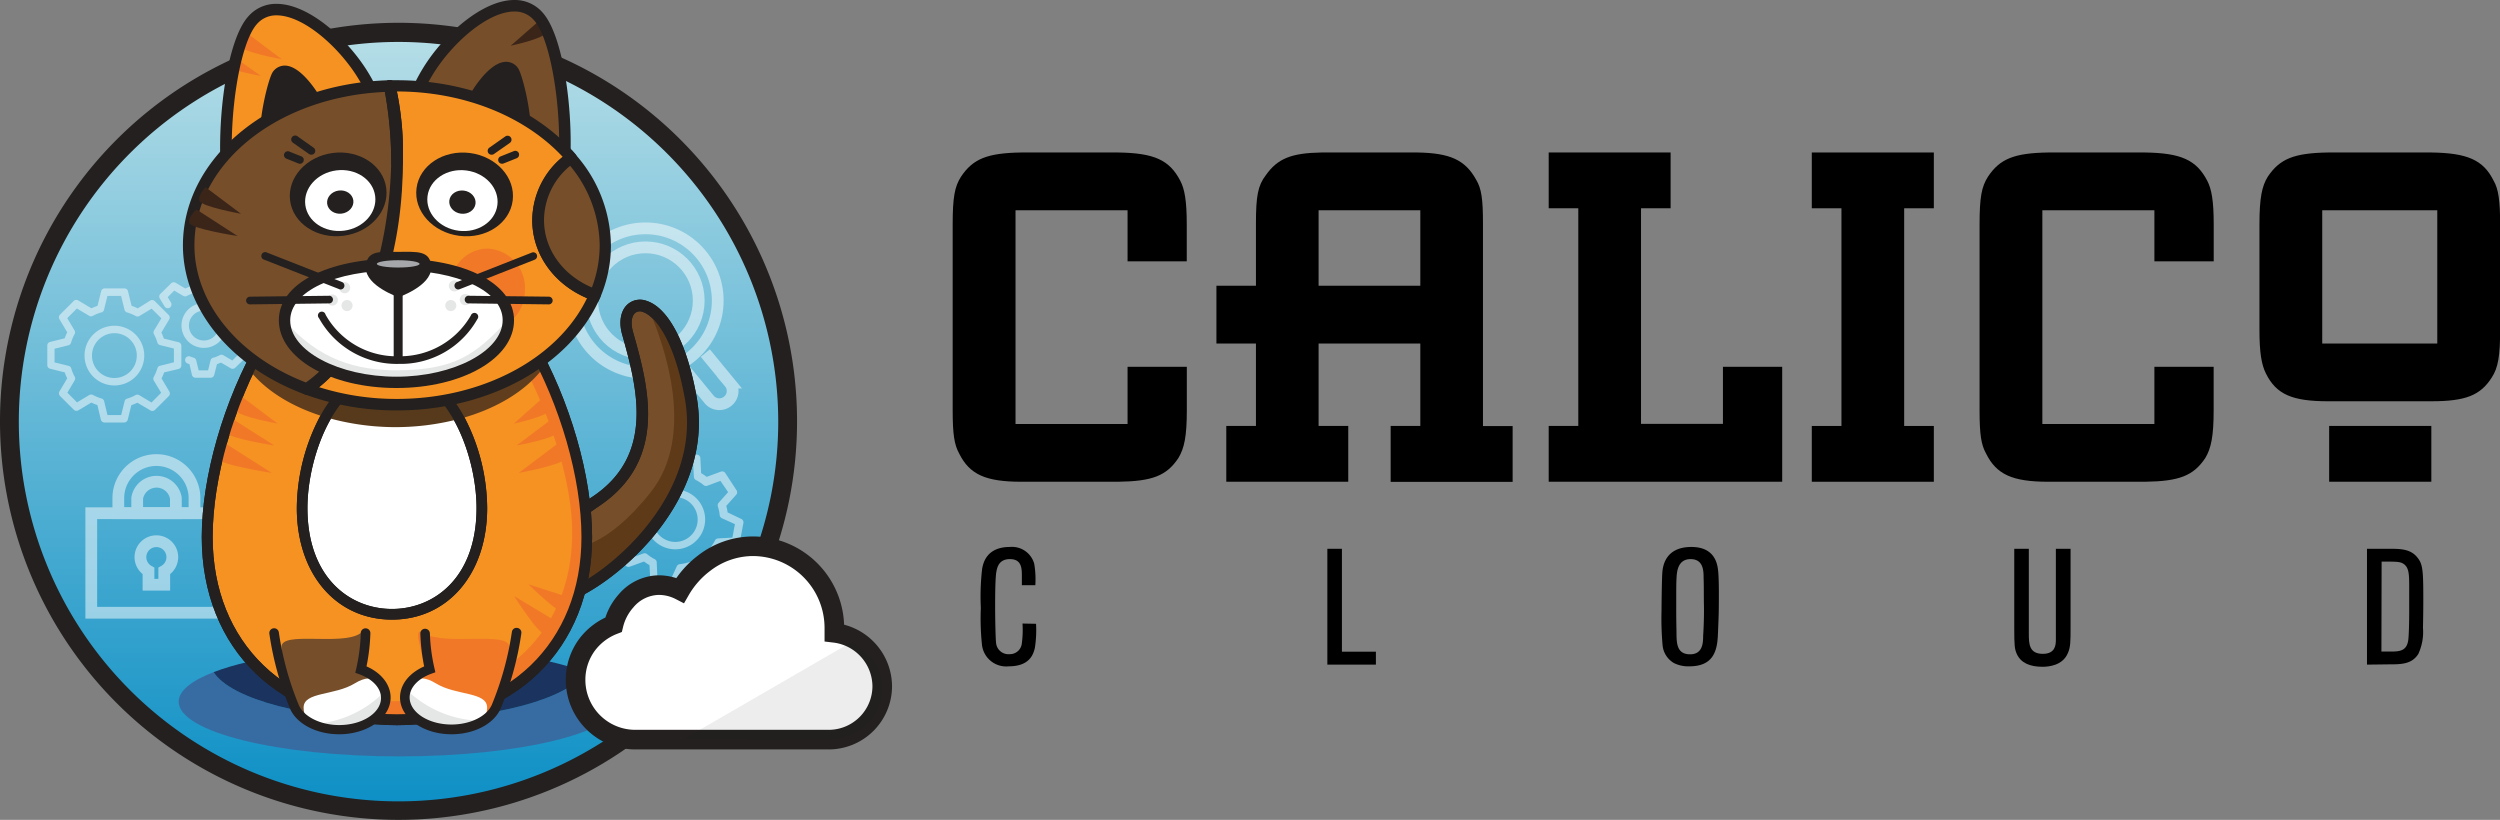 <svg xmlns="http://www.w3.org/2000/svg" xmlns:xlink="http://www.w3.org/1999/xlink" viewBox="0 0 382.66 125.49"><rect x="0" y="0" width="382.66" height="125.49" fill="#808080" stroke="none"/><defs><style>.cls-1,.cls-5{fill:none;}.cls-2{fill:url(#linear-gradient);}.cls-3{clip-path:url(#clip-path);}.cls-4{opacity:0.5;}.cls-5{stroke:#fff;stroke-linecap:square;stroke-width:1.8px;}.cls-20,.cls-5{stroke-miterlimit:10;}.cls-20,.cls-6{fill:#fff;}.cls-21,.cls-7{fill:#23201f;}.cls-8{fill:#376ca3;}.cls-9{fill:#1a345f;}.cls-10{fill:#764e2a;}.cls-11{fill:#5f3a19;}.cls-12{fill:#f59222;}.cls-13{fill:#f17827;}.cls-14{fill:#3b2518;}.cls-15{fill:#603e1d;}.cls-16{fill:#573a1b;}.cls-17{fill:#53361a;}.cls-18{fill:#e5e6e6;}.cls-19{fill:#a6a7aa;}.cls-20{stroke:#23201f;stroke-width:3px;}.cls-21{opacity:0.08;}.cls-22{fill:#000;}</style><linearGradient id="linear-gradient" x1="60.95" y1="124.07" x2="60.95" y2="5" gradientUnits="userSpaceOnUse"><stop offset="0" stop-color="#0c8fc5"/><stop offset="1" stop-color="#b6dee7"/></linearGradient><clipPath id="clip-path"><circle id="SVGID" class="cls-1" cx="60.95" cy="64.54" r="59.53"/></clipPath></defs><g id="Layer_2" data-name="Layer 2"><g id="Layer_1-2" data-name="Layer 1"><circle class="cls-2" cx="60.95" cy="64.54" r="59.53"/><g class="cls-3"><g id="_8" data-name="8" class="cls-4"><polyline class="cls-5" points="33.91 80.5 33.91 93.79 13.97 93.79 13.97 78.55 33.91 78.55 33.91 78.55"/><path class="cls-5" d="M18.11,77.31V76.25a5.83,5.83,0,0,1,5.83-5.83h0a5.83,5.83,0,0,1,5.83,5.83v2.3H18.11V77.31"/><path class="cls-5" d="M26.9,78.55H21v-2.3a3,3,0,0,1,5.92,0v.6"/><path class="cls-5" d="M25.14,87.81V87.4a2.44,2.44,0,1,0-2.41,0v2.1h2.41"/></g><g class="cls-4"><path class="cls-5" d="M108.53,54.74l3.14,3.82a2,2,0,0,1-.28,2.85,2,2,0,0,1-1.48.45,2,2,0,0,1-1.37-.73l-4.31-5.25"/><circle class="cls-5" cx="98.8" cy="46.01" r="8.15"/><circle class="cls-5" cx="98.8" cy="46.01" r="11.06"/></g><g class="cls-4"><path class="cls-6" d="M17.51,59a4.57,4.57,0,1,1,4.57-4.57A4.57,4.57,0,0,1,17.51,59Zm0-8a3.43,3.43,0,1,0,3.43,3.42A3.42,3.42,0,0,0,17.51,51Z"/><path class="cls-6" d="M19,64.67H16a.59.59,0,0,1-.56-.44L14.91,62a9.53,9.53,0,0,1-.93-.38L12,62.8a.57.57,0,0,1-.7-.08L9.19,60.61a.58.58,0,0,1-.09-.7l1.19-2A6.61,6.61,0,0,1,9.91,57l-2.24-.56a.56.56,0,0,1-.43-.55v-3a.56.56,0,0,1,.43-.55l2.24-.56a5.74,5.74,0,0,1,.38-.92l-1.19-2a.58.58,0,0,1,.09-.7l2.11-2.11A.57.57,0,0,1,12,46l2,1.19a7.55,7.55,0,0,1,.93-.38l.55-2.24a.58.58,0,0,1,.56-.43h3a.57.57,0,0,1,.55.43l.55,2.24a5.84,5.84,0,0,1,.94.39L23,46a.56.56,0,0,1,.69.09l2.12,2.11a.57.57,0,0,1,.08.7l-1.19,2a6.14,6.14,0,0,1,.38.92l2.24.56a.57.57,0,0,1,.44.55v3a.57.57,0,0,1-.44.55L25.12,57a9.2,9.2,0,0,1-.39.93l1.19,2a.58.58,0,0,1-.08.7l-2.12,2.11a.56.56,0,0,1-.69.08l-2-1.18a9.53,9.53,0,0,1-.93.38l-.55,2.23A.57.57,0,0,1,19,64.67Zm-2.55-1.14h2.1l.52-2.12A.58.58,0,0,1,19.5,61h0a6.14,6.14,0,0,0,1.24-.52.58.58,0,0,1,.57,0l1.88,1.13,1.48-1.49-1.13-1.87a.58.58,0,0,1,0-.57,6.36,6.36,0,0,0,.54-1.28.58.58,0,0,1,.42-.42l2.12-.53V53.35l-2.12-.53a.54.54,0,0,1-.41-.39s0,0,0,0a6.31,6.31,0,0,0-.52-1.26.58.58,0,0,1,0-.57l1.13-1.88-1.49-1.48-1.87,1.13a.58.58,0,0,1-.57,0,6.72,6.72,0,0,0-1.28-.54.58.58,0,0,1-.43-.41l-.52-2.12h-2.1l-.52,2.12a.59.59,0,0,1-.38.4l-.06,0a7,7,0,0,0-1.26.52.56.56,0,0,1-.57,0l-1.88-1.12-1.48,1.48,1.12,1.88a.56.56,0,0,1,0,.57,6.78,6.78,0,0,0-.53,1.28.56.56,0,0,1-.41.42l-2.12.53v2.09L10.5,56a.56.56,0,0,1,.41.4s0,0,0,0a6,6,0,0,0,.52,1.25.55.55,0,0,1,0,.57l-1.12,1.88,1.48,1.49,1.88-1.13a.58.58,0,0,1,.57,0,6.78,6.78,0,0,0,1.28.53.58.58,0,0,1,.42.42Z"/><path class="cls-6" d="M31.21,53.25a3.43,3.43,0,1,1,3.43-3.43A3.43,3.43,0,0,1,31.21,53.25Zm0-5.71a2.29,2.29,0,1,0,2.29,2.28A2.29,2.29,0,0,0,31.21,47.54Z"/><path class="cls-6" d="M32.25,57.82H29.93a.57.57,0,0,1-.55-.43L29,55.74l-.31-.11a.57.57,0,0,1-.31-.75.57.57,0,0,1,.74-.31,4.75,4.75,0,0,0,.49.17.58.58,0,0,1,.42.41l.38,1.53h1.44l.38-1.53a.59.59,0,0,1,.38-.4l.06,0a4.6,4.6,0,0,0,.95-.38.54.54,0,0,1,.56,0l1.38.81,1-1-.82-1.34a.6.6,0,0,1,0-.58,4.33,4.33,0,0,0,.41-.95.57.57,0,0,1,.42-.41l1.54-.38V49.13l-1.55-.38a.57.57,0,0,1-.4-.37l0-.06a4.7,4.7,0,0,0-.39-.93.55.55,0,0,1,0-.57l.82-1.35-1-1-1.38.82a.59.59,0,0,1-.56,0,4.42,4.42,0,0,0-1-.4.58.58,0,0,1-.42-.42L31.81,43H30.37L30,44.49a.58.58,0,0,1-.38.41h-.06a4.89,4.89,0,0,0-.94.39.58.58,0,0,1-.57,0l-1.38-.81-1,1,.5.83a.58.58,0,0,1-.19.78.57.57,0,0,1-.79-.19l-.73-1.21a.56.56,0,0,1,.08-.7l1.65-1.62a.57.57,0,0,1,.69-.09l1.48.88A6.5,6.5,0,0,1,29,43.9l.42-1.64a.57.57,0,0,1,.55-.43h2.32a.57.57,0,0,1,.55.43l.42,1.64a5.32,5.32,0,0,1,.61.26l1.48-.88a.57.57,0,0,1,.7.08L37.65,45a.57.57,0,0,1,.09.7l-.89,1.45a6.14,6.14,0,0,1,.25.59l1.67.41a.57.57,0,0,1,.43.55V51a.57.57,0,0,1-.43.55l-1.67.41c-.07.2-.16.39-.25.59L37.74,54a.58.58,0,0,1-.09.7L36,56.29a.57.57,0,0,1-.69.08l-1.49-.87a6.44,6.44,0,0,1-.61.24l-.42,1.65A.57.57,0,0,1,32.25,57.82Z"/></g><g class="cls-4"><path class="cls-6" d="M102.51,84a4.57,4.57,0,1,1,5.34-3.63A4.57,4.57,0,0,1,102.51,84Zm1.5-7.85a3.43,3.43,0,1,0,2.72,4A3.44,3.44,0,0,0,104,76.15Z"/><path class="cls-6" d="M102.9,89.89,100,89.33a.56.56,0,0,1-.46-.53l-.13-2.3a9.33,9.33,0,0,1-.84-.55l-2.17.79a.58.58,0,0,1-.67-.21L94,84.06a.56.56,0,0,1,0-.7l1.54-1.73a6.55,6.55,0,0,1-.2-1l-2.1-1a.56.56,0,0,1-.32-.62l.56-2.94a.56.56,0,0,1,.53-.46l2.3-.13a8,8,0,0,1,.55-.83l-.79-2.18a.58.58,0,0,1,.21-.67l2.47-1.68a.59.59,0,0,1,.7,0l1.73,1.54a6.55,6.55,0,0,1,1-.2l1-2.1a.58.58,0,0,1,.62-.32l2.94.56a.56.56,0,0,1,.46.53l.12,2.3a7.79,7.79,0,0,1,.85.56l2.17-.8a.58.58,0,0,1,.67.21L112.71,75a.57.57,0,0,1,0,.7l-1.54,1.73a8.35,8.35,0,0,1,.2,1l2.09,1a.58.58,0,0,1,.33.63l-.56,2.93a.56.56,0,0,1-.53.46l-2.31.13a6.38,6.38,0,0,1-.55.84l.8,2.17a.58.58,0,0,1-.21.67l-2.48,1.68a.57.57,0,0,1-.7,0l-1.73-1.54a6.55,6.55,0,0,1-1,.2l-1,2.1A.58.58,0,0,1,102.9,89.89Zm-2.28-1.6,2.06.39.91-2a.58.58,0,0,1,.49-.33h0a6.6,6.6,0,0,0,1.32-.28.58.58,0,0,1,.56.12l1.63,1.45,1.74-1.17-.76-2a.56.56,0,0,1,.09-.57,6.15,6.15,0,0,0,.77-1.16.57.57,0,0,1,.49-.33l2.18-.12.39-2.06-2-.91a.58.58,0,0,1-.33-.47v0a6.7,6.7,0,0,0-.28-1.33.58.58,0,0,1,.11-.55l1.46-1.64-1.18-1.73-2,.75a.57.57,0,0,1-.56-.09,5.7,5.7,0,0,0-1.16-.77.59.59,0,0,1-.34-.49l-.12-2.18-2-.39-.92,2a.58.58,0,0,1-.45.33h-.06a6.7,6.7,0,0,0-1.33.28.6.6,0,0,1-.56-.11L99.1,71.37l-1.74,1.18.75,2.06a.57.57,0,0,1-.1.56,5.83,5.83,0,0,0-.75,1.15.61.61,0,0,1-.49.34l-2.18.11-.39,2.06,2,.92a.57.57,0,0,1,.33.47v0a6,6,0,0,0,.28,1.32.57.57,0,0,1-.12.56l-1.45,1.63,1.17,1.74,2.06-.75a.56.56,0,0,1,.56.09,6.87,6.87,0,0,0,1.16.77.55.55,0,0,1,.33.48Z"/></g></g><path class="cls-7" d="M61,125.49a61,61,0,1,1,61-60.95A61,61,0,0,1,61,125.49ZM61,6.42a58.12,58.12,0,1,0,58.12,58.12A58.18,58.18,0,0,0,61,6.42Z"/><path class="cls-8" d="M89.59,102.88c-2.61,4.16-14.35,7.3-28.44,7.3S35.31,107,32.7,102.88c-3.38,1.3-5.35,2.86-5.35,4.52,0,4.63,15.13,8.38,33.8,8.38S94.94,112,94.94,107.4C94.94,105.74,93,104.18,89.59,102.88Z"/><path class="cls-9" d="M61.15,110.18c14.09,0,25.83-3.14,28.44-7.3-6-2.32-16.5-3.86-28.44-3.86s-22.44,1.54-28.45,3.86C35.31,107,47.05,110.18,61.15,110.18Z"/><path class="cls-10" d="M85.08,81.58a46.86,46.86,0,0,1,6.16-4.87C101.16,70,98.44,59.51,96,51c-1.72-6.06,6.49-7.7,9.65,9.89,3.11,17.3-16,30.88-21.18,30.88"/><path class="cls-7" d="M84.51,92.64a.88.88,0,1,1,0-1.76c2.43,0,8.94-3.72,14-9.77,3.73-4.46,7.85-11.56,6.32-20.08-1.58-8.77-4.46-12.63-6.44-13.28a1.15,1.15,0,0,0-1.22.19c-.41.39-.7,1.34-.29,2.82,2.32,8.22,5.5,19.49-5.14,26.68a47.82,47.82,0,0,0-6,4.76.86.86,0,0,1-1.24,0,.87.87,0,0,1,0-1.24,47.26,47.26,0,0,1,6.29-5c9.59-6.48,6.61-17,4.44-24.75-.53-1.88-.25-3.59.76-4.56a2.87,2.87,0,0,1,3-.59c3.33,1.08,6.18,6.55,7.63,14.64,1.65,9.19-2.73,16.77-6.7,21.52C94.66,88.46,87.72,92.64,84.51,92.64Z"/><path class="cls-11" d="M99.5,47.76c2.08,5,7.11,18.76.09,27.59s-11.71,8.39-11.71,8.39l.67,6.7C96,86.63,108.23,75,105.69,60.88,104,51.58,101.78,48.5,99.5,47.76Z"/><path class="cls-7" d="M84.51,92.64a.88.88,0,1,1,0-1.76c2.43,0,8.94-3.72,14-9.77,3.73-4.46,7.85-11.56,6.32-20.08-1.58-8.77-4.46-12.63-6.44-13.28a1.15,1.15,0,0,0-1.22.19c-.41.39-.7,1.34-.29,2.82,2.32,8.22,5.5,19.49-5.14,26.68a47.82,47.82,0,0,0-6,4.76.86.86,0,0,1-1.24,0,.87.87,0,0,1,0-1.24,47.26,47.26,0,0,1,6.29-5c9.59-6.48,6.61-17,4.44-24.75-.53-1.88-.25-3.59.76-4.56a2.87,2.87,0,0,1,3-.59c3.33,1.08,6.18,6.55,7.63,14.64,1.65,9.19-2.73,16.77-6.7,21.52C94.66,88.46,87.72,92.64,84.51,92.64Z"/><path class="cls-12" d="M89.8,82.2c0,17.93-13,28-29,28s-29-10.05-29-28,13-45.89,29-45.89S89.8,64.28,89.8,82.2Z"/><path class="cls-7" d="M60.76,111C42.89,111,30.88,99.44,30.88,82.2c0-18.45,13.39-46.73,29.88-46.73S90.63,63.75,90.63,82.2C90.63,99.44,78.63,111,60.76,111Zm0-73.88c-4,0-12,2.06-19.81,15.81-5.18,9.1-8.4,20.31-8.4,29.25,0,16.24,11.34,27.15,28.21,27.15S89,98.44,89,82.2c0-8.94-3.22-20.15-8.39-29.25C72.74,39.2,64.8,37.14,60.76,37.14Z"/><path class="cls-13" d="M60.76,36.31c-.2,0-.39,0-.58,0,12.47.66,27.4,28.81,27.4,45.18,0,16.56-12.46,25.85-27.85,25.85-5.75,0-11-.09-15.32-1.38a32,32,0,0,0,16.35,4.19c16,0,29-10.05,29-28S76.8,36.31,60.76,36.31Z"/><path class="cls-13" d="M83.22,60.78l-4.57,4.06s5.16-1.11,5.37-2S83.22,60.78,83.22,60.78Z"/><path class="cls-13" d="M84.38,64.19l-5.31,4s6-1.1,6.25-2S84.38,64.19,84.38,64.19Z"/><path class="cls-13" d="M85.61,67.71,79.4,72.39s7-1.27,7.31-2.34S85.61,67.71,85.61,67.71Z"/><path class="cls-13" d="M85.35,95.24l-6.65-4s3.78,6.05,4.88,5.91S85.35,95.24,85.35,95.24Z"/><path class="cls-13" d="M88.27,91.83l-7.4-2.4s5.07,5,6.11,4.64S88.27,91.83,88.27,91.83Z"/><path class="cls-13" d="M37.09,60.78l5.41,4.06s-6.12-1.11-6.36-2S37.09,60.78,37.09,60.78Z"/><path class="cls-13" d="M35.7,64.19l6.29,4s-7.1-1.1-7.39-2S35.7,64.19,35.7,64.19Z"/><path class="cls-13" d="M34.25,67.71l7.35,4.68S33.29,71.12,33,70.05,34.25,67.71,34.25,67.71Z"/><path class="cls-6" d="M73.76,77.76C73.76,86.45,68.89,94,60,94S46.24,86.45,46.24,77.76,51.11,56.68,60,56.68,73.76,69.07,73.76,77.76Z"/><path class="cls-7" d="M60,94.84c-8.58,0-14.57-7-14.57-17.08a30.58,30.58,0,0,1,3.65-14.2c2.76-5,6.64-7.69,10.92-7.69s8.16,2.73,10.92,7.69a30.46,30.46,0,0,1,3.65,14.2C74.57,87.81,68.58,94.84,60,94.84Zm0-37.35c-8.33,0-12.94,12-12.94,20.27,0,10.67,6.5,15.45,12.94,15.45s12.94-4.78,12.94-15.45C72.94,69.48,68.33,57.49,60,57.49Z"/><path class="cls-10" d="M86.33,25.77c-.11,1.46-2.84-.44-3.76.6l-19-11.61a24.79,24.79,0,0,1,1.9-3.83c4-6.56,12.63-13.21,16.94-8.41C85.35,5.79,87,17.3,86.33,25.77Z"/><path class="cls-14" d="M82.74,3,78.17,7s5.16-1.1,5.37-2S82.74,3,82.74,3Z"/><path class="cls-7" d="M82.74,27.51l-.63-.39-19.63-12,.27-.69a25.28,25.28,0,0,1,2-4C67.82,5.4,73.78,0,78.72,0a5.61,5.61,0,0,1,4.34,1.93c3.24,3.61,4.79,15.5,4.15,23.91a1.46,1.46,0,0,1-1.58,1.39,6.87,6.87,0,0,1-1.16-.16,5.68,5.68,0,0,0-1-.15c-.2,0-.25,0-.25,0Zm.74-2.35a7.33,7.33,0,0,1,1.34.18,6.31,6.31,0,0,0,.65.11c.61-8.72-1.18-19.51-3.72-22.34a3.85,3.85,0,0,0-3-1.35c-4.14,0-9.6,4.9-12.5,9.63a23.79,23.79,0,0,0-1.55,3L82.55,25.33A2.45,2.45,0,0,1,83.48,25.16Z"/><path class="cls-7" d="M80.3,20c0,.48-8-4.21-8-4.21a8.33,8.33,0,0,1,.63-1.27c1.34-2.18,4.14-5.57,5.65-3.6A26.58,26.58,0,0,1,80.3,20Z"/><path class="cls-7" d="M80.24,20.92c-.24,0-1,0-8.39-4.36l-.65-.38.27-.7a9.25,9.25,0,0,1,.7-1.41c.66-1.08,3-4.61,5.3-4.61a2.2,2.2,0,0,1,1.8.94c.65.84,2.13,6.85,1.91,9.67A.92.92,0,0,1,80.24,20.92Zm-6.82-5.48c2.29,1.33,4.69,2.67,6,3.33a29.23,29.23,0,0,0-1.58-7.34.42.42,0,0,0-.37-.21c-.84,0-2.5,1.65-3.79,3.77C73.59,15.14,73.5,15.29,73.42,15.44Z"/><path class="cls-12" d="M34.72,26.36c.11,1.45,2.84-.45,3.76.6l19-11.61a24.36,24.36,0,0,0-1.9-3.83C51.57,5,43-1.7,38.64,3.1,35.7,6.38,34.08,17.89,34.72,26.36Z"/><path class="cls-13" d="M37.72,5l5.41,4.06S37,8,36.77,7,37.72,5,37.72,5Z"/><path class="cls-13" d="M35.81,8.7l4.12,2.92s-4.66-.79-4.84-1.46S35.81,8.7,35.81,8.7Z"/><path class="cls-7" d="M38.32,28.09l-.5-.55a.79.79,0,0,0-.25,0,5.72,5.72,0,0,0-1,.14,6,6,0,0,1-1.16.16h0a1.46,1.46,0,0,1-1.58-1.38C33.2,18,34.75,6.12,38,2.52A5.61,5.61,0,0,1,42.33.59c4.94,0,10.9,5.39,14,10.47a25.28,25.28,0,0,1,2,4l.27.68Zm4-25.74a3.87,3.87,0,0,0-3,1.34C36.76,6.53,35,17.33,35.58,26c.19,0,.42-.07.65-.11a4.27,4.27,0,0,1,2.27,0L56.38,15a22.51,22.51,0,0,0-1.55-3C51.93,7.24,46.47,2.35,42.33,2.35Z"/><path class="cls-7" d="M40.75,20.59c0,.49,8-4.2,8-4.2a8.33,8.33,0,0,0-.63-1.27c-1.34-2.19-4.14-5.58-5.65-3.6A26.52,26.52,0,0,0,40.75,20.59Z"/><path class="cls-7" d="M40.81,21.51h0a.93.93,0,0,1-.94-.85c-.22-2.83,1.26-8.83,1.91-9.68a2.23,2.23,0,0,1,1.8-.94c2.3,0,4.64,3.53,5.3,4.62a9.25,9.25,0,0,1,.7,1.41l.27.7-.64.38C41.81,21.49,41.05,21.51,40.81,21.51Zm2.77-9.71c-.07,0-.21,0-.4.25a30.23,30.23,0,0,0-1.55,7.3c1.31-.65,3.71-2,6-3.32a4.17,4.17,0,0,0-.26-.46C46.08,13.46,44.42,11.8,43.58,11.8Z"/><path class="cls-1" d="M60.76,25C60.39,40.75,55,54.24,46.94,59.54,55,54.24,60.76,40.76,60.76,25Z"/><path class="cls-15" d="M68.36,61.19a20.11,20.11,0,0,1,1.94,2.93C76,62.6,80.63,59.76,83.22,56.21c-.19-.41-.39-.8-.59-1.21a34.8,34.8,0,0,1-14.26,6.19Z"/><path class="cls-15" d="M49.84,63.86A20.52,20.52,0,0,1,51.79,61a35,35,0,0,1-13-5.74c-.22.43-.43.88-.65,1.32C40.6,59.77,44.75,62.35,49.84,63.86Z"/><path class="cls-16" d="M60.53,61.94A40.09,40.09,0,0,1,51.79,61h0a20.52,20.52,0,0,0-1.95,2.86h0a38.39,38.39,0,0,0,20.45.26h0a20.11,20.11,0,0,0-1.94-2.93A40.86,40.86,0,0,1,60.53,61.94Z"/><path class="cls-7" d="M60,94.84c-8.58,0-14.57-7-14.57-17.08a30.58,30.58,0,0,1,3.65-14.2c2.76-5,6.64-7.69,10.92-7.69s8.16,2.73,10.92,7.69a30.46,30.46,0,0,1,3.65,14.2C74.57,87.81,68.58,94.84,60,94.84Zm0-37.35c-8.33,0-12.94,12-12.94,20.27,0,10.67,6.5,15.45,12.94,15.45s12.94-4.78,12.94-15.45C72.94,69.48,68.33,57.49,60,57.49Z"/><path class="cls-17" d="M84.89,53.11c-.71.66-1.47,1.29-2.26,1.89.2.41.4.8.59,1.21A12.29,12.29,0,0,0,84.89,53.11Z"/><path class="cls-7" d="M60.76,111C42.89,111,30.88,99.44,30.88,82.2c0-18.45,13.39-46.73,29.88-46.73S90.63,63.75,90.63,82.2C90.63,99.44,78.63,111,60.76,111Zm0-73.88c-4,0-12,2.06-19.81,15.81-5.18,9.1-8.4,20.31-8.4,29.25,0,16.24,11.34,27.15,28.21,27.15S89,98.44,89,82.2c0-8.94-3.22-20.15-8.39-29.25C72.74,39.2,64.8,37.14,60.76,37.14Z"/><path class="cls-12" d="M82.35,33.68a11.85,11.85,0,0,1,5.05-9.53c-5.7-6.63-15.5-11-26.64-11l-1.12,0A44.21,44.21,0,0,1,60.76,25c0,15.81-5.74,29.29-13.82,34.59a40.05,40.05,0,0,0,13.82,2.4c14.14,0,26.12-7,30.29-16.81C86,43.33,82.35,38.88,82.35,33.68Z"/><path class="cls-7" d="M60.76,62.82a40.44,40.44,0,0,1-14.12-2.46.84.84,0,0,1-.57-.72.88.88,0,0,1,.39-.84c8-5.26,13.42-18.87,13.42-33.84a43.14,43.14,0,0,0-1.09-11.57.84.84,0,0,1,.15-.75.88.88,0,0,1,.68-.36h.16l1,0c11,0,21.22,4.23,27.31,11.32a.87.87,0,0,1,.2.67.82.82,0,0,1-.35.61,11,11,0,0,0-4.69,8.82c0,4.71,3.19,8.87,8.11,10.62a.91.91,0,0,1,.52.48.94.94,0,0,1,0,.7C87.43,55.85,74.93,62.82,60.76,62.82ZM48.83,59.26a39.3,39.3,0,0,0,11.93,1.8c13.08,0,24.64-6.17,29.1-15.44-5.13-2.18-8.39-6.77-8.39-11.94A12.56,12.56,0,0,1,86.12,24C80.3,17.75,70.9,14,60.76,14h0a46.73,46.73,0,0,1,.89,11C61.64,39.87,56.66,53.07,48.83,59.26Z"/><path class="cls-10" d="M60.76,25a62,62,0,0,0-1.12-11.79c-17.08.46-30.76,11.19-30.76,24.38,0,9.69,7.38,18.06,18.06,22C55,54.24,60.39,40.75,60.76,25Z"/><path class="cls-7" d="M46.94,60.42a.8.8,0,0,1-.3-.06C35.32,56.19,28,47.23,28,37.54c0-13.69,13.89-24.79,31.62-25.26a.89.89,0,0,1,.88.72,62.1,62.1,0,0,1,1.14,12c-.37,16-6,29.89-14.22,35.31A.83.83,0,0,1,46.94,60.42Zm12-46.35C42.51,14.8,29.76,25,29.76,37.54c0,8.83,6.69,17,17.06,21,7.6-5.28,12.7-18.4,13.06-33.62A61.09,61.09,0,0,0,58.91,14.07Z"/><path class="cls-14" d="M31.47,28.66l5.41,4.06s-6.12-1.1-6.36-2S31.47,28.66,31.47,28.66Z"/><path class="cls-14" d="M30.08,32.07l6.29,4.06s-7.1-1.1-7.39-2S30.08,32.07,30.08,32.07Z"/><path class="cls-13" d="M80.35,44.29a6,6,0,0,0-5.75-6.24,5.74,5.74,0,0,0-5.17,3.5c5,1.38,8.39,4,8.39,7.46,0,.16,0,.31,0,.47A6.38,6.38,0,0,0,80.35,44.29Z"/><path class="cls-10" d="M59.64,13.16A62,62,0,0,1,60.76,25,44.21,44.21,0,0,0,59.64,13.16Z"/><path class="cls-7" d="M60.76,25.84h0a.88.88,0,0,1-.87-.88,60.35,60.35,0,0,0-1.11-11.63.88.88,0,0,1,1.72-.39,44.68,44.68,0,0,1,1.15,12A.88.88,0,0,1,60.76,25.84Z"/><path class="cls-10" d="M87.4,24.15a11.85,11.85,0,0,0-5.05,9.53c0,5.2,3.6,9.65,8.7,11.45a19.25,19.25,0,0,0,1.58-7.59A20.5,20.5,0,0,0,87.4,24.15Z"/><path class="cls-7" d="M91.53,46.24,90.75,46c-5.64-2-9.28-6.82-9.28-12.28a12.69,12.69,0,0,1,5.41-10.24l.65-.48.54.62a21.31,21.31,0,0,1,5.44,14,20.25,20.25,0,0,1-1.65,7.94ZM87.27,25.38a10.8,10.8,0,0,0-4,8.3c0,4.45,2.85,8.42,7.33,10.32a18.28,18.28,0,0,0,1.19-6.46A19.39,19.39,0,0,0,87.27,25.38Z"/><ellipse class="cls-7" cx="51.76" cy="29.76" rx="7.42" ry="6.39" transform="translate(-3.36 6.81) rotate(-7.3)"/><ellipse class="cls-6" cx="52.08" cy="30.7" rx="5.39" ry="4.65" transform="translate(-3.48 6.86) rotate(-7.3)"/><ellipse class="cls-7" cx="52.08" cy="30.93" rx="2.02" ry="1.78" transform="translate(-3.5 6.85) rotate(-7.28)"/><path class="cls-7" d="M46,25.06a.54.54,0,0,1-.22,0l-2-.8a.59.59,0,0,1,.43-1.09l2,.8A.59.59,0,0,1,46,25.06Z"/><path class="cls-7" d="M47.63,23.68a.59.59,0,0,1-.33-.11l-2.46-1.72a.59.59,0,0,1,.68-1L48,22.61a.59.59,0,0,1,.15.82A.61.61,0,0,1,47.63,23.68Z"/><ellipse class="cls-7" cx="71.11" cy="29.76" rx="6.39" ry="7.42" transform="translate(32.56 96.51) rotate(-82.7)"/><ellipse class="cls-6" cx="70.78" cy="30.7" rx="4.65" ry="5.39" transform="translate(31.34 97.01) rotate(-82.7)"/><ellipse class="cls-7" cx="70.78" cy="30.93" rx="1.78" ry="2.02" transform="translate(31.13 97.23) rotate(-82.72)"/><path class="cls-7" d="M76.86,25.06a.58.58,0,0,1-.21-1.13l2-.8a.59.59,0,0,1,.77.33.6.6,0,0,1-.34.76l-2,.8A.6.6,0,0,1,76.86,25.06Z"/><path class="cls-7" d="M75.23,23.68a.61.61,0,0,1-.48-.25.6.6,0,0,1,.14-.82l2.46-1.73a.59.59,0,0,1,.68,1l-2.46,1.72A.6.6,0,0,1,75.23,23.68Z"/><path class="cls-6" d="M77.82,49c0,5.24-7.67,9.49-17.14,9.49S43.54,54.25,43.54,49s7.67-8.55,17.14-8.55S77.82,43.77,77.82,49Z"/><path class="cls-18" d="M60.77,56.68c-6.21,0-12-1.57-17.23-7.67.42,6.4,8.23,9.22,17,9.22,9.46,0,16.31-3.61,17.14-9.22C72.8,54.34,69.56,56.63,60.77,56.68Z"/><path class="cls-7" d="M61,55.7a13.59,13.59,0,0,1-12.17-7,.59.59,0,1,1,1-.54A12.41,12.41,0,0,0,61,54.53h.16a12.48,12.48,0,0,0,10.91-6.24.58.58,0,1,1,1,.55A13.45,13.45,0,0,1,61.15,55.7Z"/><path class="cls-7" d="M60.68,59.39c-10.11,0-18-4.56-18-10.38,0-5.55,7.41-9.43,18-9.43s18,3.88,18,9.43C78.7,54.83,70.79,59.39,60.68,59.39Zm0-18c-9.42,0-16.26,3.22-16.26,7.66,0,4.67,7.45,8.61,16.26,8.61S76.94,53.68,76.94,49C76.94,44.57,70.1,41.35,60.68,41.35Z"/><rect class="cls-7" x="60.26" y="44.04" width="1.37" height="11.37"/><path class="cls-7" d="M66,41c0,2.78-5,4.49-5,4.49s-5-1.71-5-4.49,2.24-2.45,5-2.45S66,38.26,66,41Z"/><ellipse class="cls-19" cx="60.95" cy="40.39" rx="3.27" ry="0.56"/><path class="cls-13" d="M77.94,99c0,2.46-1.12,13-7.42,12.19-3.4-.42-8.24-5.74-6.2-7.12s-2.17-9,.75-7.1S77.94,96.56,77.94,99Z"/><path class="cls-6" d="M74.56,108.31c0,2.47-2.33,3.34-6,3.34s-6.61-2-6.61-4.46,1.64-4.52,4.75-2.6S74.56,105.85,74.56,108.31Z"/><path class="cls-18" d="M68.18,109.31a17,17,0,0,1-6-3.78,3.46,3.46,0,0,0-.24,1.24c0,2.7,3.2,4.88,7.14,4.88A9.15,9.15,0,0,0,74,110.34,17.09,17.09,0,0,1,68.18,109.31Z"/><path class="cls-7" d="M69.11,112.39c-4.34,0-7.88-2.52-7.88-5.62,0-2,1.4-3.75,3.7-4.77a29.38,29.38,0,0,1-.59-5,.72.72,0,0,1,.7-.76.74.74,0,0,1,.76.71,27.91,27.91,0,0,0,.69,5.31l.15.64-.61.22c-2.05.75-3.33,2.13-3.33,3.63,0,2.29,2.88,4.15,6.41,4.15,2.83,0,5.36-1.23,6.16-3a47.12,47.12,0,0,0,3.08-11.17.72.72,0,0,1,.83-.62.73.73,0,0,1,.62.83,47.87,47.87,0,0,1-3.18,11.54C75.56,110.84,72.55,112.39,69.11,112.39Z"/><path class="cls-10" d="M43.09,99c0,2.46,1.12,13,7.41,12.19,3.41-.42,8.24-5.74,6.2-7.12s1.33-9-1.58-7.1S43.09,96.56,43.09,99Z"/><path class="cls-6" d="M46.47,108.31c0,2.47,2.32,3.34,6,3.34s6.61-2,6.61-4.46-1.65-4.52-4.76-2.6S46.47,105.85,46.47,108.31Z"/><path class="cls-18" d="M53.48,109.53a16.83,16.83,0,0,0,5.77-4.08,3.71,3.71,0,0,1,.31,1.23c.13,2.7-3,5-6.89,5.25a9.23,9.23,0,0,1-4.92-1.07A17.06,17.06,0,0,0,53.48,109.53Z"/><path class="cls-7" d="M51.91,112.39c-3.43,0-6.44-1.55-7.49-3.86A47.59,47.59,0,0,1,41.23,97a.73.73,0,1,1,1.45-.21,46.6,46.6,0,0,0,3.08,11.19c.8,1.75,3.33,3,6.15,3,3.54,0,6.41-1.86,6.41-4.15,0-1.5-1.27-2.88-3.33-3.63l-.61-.22.15-.64A27.91,27.91,0,0,0,55.22,97a.74.74,0,1,1,1.47,0,29.38,29.38,0,0,1-.59,5c2.29,1,3.69,2.81,3.69,4.77C59.79,109.87,56.26,112.39,51.91,112.39Z"/><circle class="cls-18" cx="71.22" cy="45.86" r="0.85"/><circle class="cls-18" cx="69.55" cy="43.76" r="0.85"/><circle class="cls-18" cx="69" cy="46.77" r="0.85"/><circle class="cls-18" cx="50.87" cy="45.93" r="0.85"/><circle class="cls-18" cx="53.12" cy="46.77" r="0.85"/><circle class="cls-18" cx="52.76" cy="44.04" r="0.85"/><path class="cls-7" d="M84,46.59h0l-12.2-.15a.59.59,0,1,1,0-1.17L84,45.41a.59.59,0,0,1,0,1.18Z"/><path class="cls-7" d="M70.15,44.31a.59.59,0,0,1-.21-1.14l11.47-4.51a.58.58,0,0,1,.76.33.59.59,0,0,1-.33.76L70.37,44.26A.59.59,0,0,1,70.15,44.31Z"/><path class="cls-7" d="M38.26,46.59a.59.59,0,0,1-.59-.58.6.6,0,0,1,.58-.6l12.2-.14h0a.59.59,0,0,1,0,1.17l-12.2.15Z"/><path class="cls-7" d="M52.13,44.31a.54.54,0,0,1-.21-.05L40.44,39.75a.59.59,0,1,1,.43-1.09l11.48,4.51a.59.59,0,0,1,.33.76A.59.59,0,0,1,52.13,44.31Z"/><path class="cls-20" d="M127.71,96.86c0-.28,0-.53,0-.73a12.51,12.51,0,0,0-12.51-12.52,12.27,12.27,0,0,0-7.37,2.55,13.93,13.93,0,0,0-3.72,4.2,7.18,7.18,0,0,0-3.3-.8,6.7,6.7,0,0,0-5,2.43,8.47,8.47,0,0,0-1.9,3.63,9.26,9.26,0,0,0-4,3,9,9,0,0,0-1.81,5.46,9.14,9.14,0,0,0,9.13,9.13v0h29.62a8.2,8.2,0,0,0,8.19-8.19A8.3,8.3,0,0,0,127.71,96.86Z"/><path class="cls-21" d="M126.86,113.23h0c4.51,0,8.51-3.69,8.19-8.19-.25-3.54-2-4.8-4.52-6.88l-25.93,15S126.86,113.23,126.86,113.23Z"/><path class="cls-22" d="M172.59,40V32.18H155.44V64.9h17.15V56.14h9.07v6.64c0,4-.38,5.82-1.29,7.33-1.81,2.72-4,3.56-9.22,3.63H156.34c-5.51,0-7.93-1.13-9.52-4.31-.75-1.36-1-2.94-1-6.65V34.37c0-4.15.3-5.81,1.28-7.33,1.82-2.72,4-3.62,9.22-3.7h14.81c5.52.08,7.86,1.13,9.52,4.31.68,1.28,1,3.1,1,6.72V40Z"/><path class="cls-22" d="M192.24,43.74V34.22c0-4.23.3-5.82,1.51-7.4,1.81-2.57,3.93-3.4,8.54-3.48h14.65c5,.08,7.33,1.13,9,4.16.83,1.36,1.05,3,1.05,6.72v31h4.54v8.54H212.86V65.2h4.54V52.58H201.83V65.2h4.54v8.54H187.7V65.2h4.54V52.58h-6.05V43.74Zm9.59,0H217.4V32.18H201.83Z"/><path class="cls-22" d="M255.71,23.34v8.54h-4.53v33h12.54V56.14h9.07v17.6H237.05V65.2h4.53V31.88h-4.53V23.34Z"/><path class="cls-22" d="M296,23.34v8.54h-4.54V65.2H296v8.54H277.32V65.2h4.54V31.88h-4.54V23.34Z"/><path class="cls-22" d="M329.76,40V32.18H312.61V64.9h17.15V56.14h9.07v6.64c0,4-.38,5.82-1.28,7.33-1.82,2.72-4,3.56-9.22,3.63H313.52c-5.52,0-7.94-1.13-9.52-4.31-.76-1.36-1-2.94-1-6.65V34.37c0-4.15.31-5.81,1.29-7.33,1.81-2.72,4-3.62,9.22-3.7h14.81c5.51.08,7.86,1.13,9.52,4.31.68,1.28,1,3.1,1,6.72V40Z"/><path class="cls-22" d="M370.57,23.34h1.58c5.52.08,7.94,1.13,9.53,4.31.75,1.28,1,3.1,1,6.72v16.1c0,4-.3,5.82-1.29,7.33-1.74,2.72-4,3.62-9.22,3.62H356.36c-5.51,0-7.93-1.05-9.52-4.23-.68-1.36-1-3.17-1-6.72V34.37c0-4.08.38-5.89,1.28-7.33,1.82-2.72,4-3.62,9.22-3.7h14.21ZM355.45,52.58h17.61V32.18H355.45Zm16.7,12.62v8.54H356.51V65.2Z"/><path class="cls-22" d="M158.58,95.48a17.31,17.31,0,0,1-.18,3.69c-.23,1-.81,2.82-4,2.82a3.73,3.73,0,0,1-4.09-3.25,38.59,38.59,0,0,1-.18-5.68,36.89,36.89,0,0,1,.2-6c.15-.78.61-3.34,4.25-3.34a3.53,3.53,0,0,1,3.72,2.56,13.93,13.93,0,0,1,.17,3.29h-2.06V88.24c0-1.21,0-2.66-1.83-2.66s-2,1.5-2.11,2.18c-.15,1.28-.15,4-.15,5.33,0,1.08.05,4.67.15,5.38a1.9,1.9,0,0,0,2.06,1.66,1.84,1.84,0,0,0,1.88-1.69,15.49,15.49,0,0,0,.1-3Z"/><path class="cls-22" d="M210.6,101.73h-7.43V84h2.23V99.75h5.2Z"/><path class="cls-22" d="M262.94,97.36c-.13,2.24-.68,4.63-4.35,4.63a4.87,4.87,0,0,1-2.39-.51,3.54,3.54,0,0,1-1.71-2.63,45.57,45.57,0,0,1-.17-5.38c0-1.13.05-4.85.12-5.81s.43-3.94,4.45-3.94c3.7,0,4,2.76,4.1,3.71.15,1.51.1,4.7.1,5.18C263.09,94,263,96,262.94,97.36Zm-6.34-1.15c.06,1.7-.25,3.94,2.09,3.94,1.89,0,2-1.66,2-2.81.1-1.49.15-3.3.12-4.73s0-2.79-.05-4.17c0-1.11-.05-2.86-2-2.86s-2.09,1.93-2.14,2.84-.05,1.15-.05,5.42C256.58,95.05,256.58,95.07,256.6,96.21Z"/><path class="cls-22" d="M316.93,84V96c0,2.19,0,3.07-.43,4-.8,1.88-2.94,2.06-3.87,2.06-1.91,0-3.29-.58-3.92-1.94-.35-.78-.4-1.28-.4-4V84h2.23V96.93c0,1.54,0,3.15,2.14,3.15,1.91,0,2-1.34,2-2.17s0-.85,0-2.16V84Z"/><path class="cls-22" d="M362.3,101.73V84h3.34c1.73,0,3.32,0,4.37,1.33.83,1,.91,2,.91,6.26,0,1,0,2.09-.05,4.5a8,8,0,0,1-.71,4c-1,1.6-2.66,1.6-4.57,1.6Zm2.21-2h1.43c1.41,0,2.42-.12,2.67-1.7.12-.83.15-3.32.15-4.25,0-1.64,0-2.26,0-4,0-1.94-.05-2.89-.83-3.45-.55-.37-1-.37-3.39-.37Z"/></g></g></svg>
